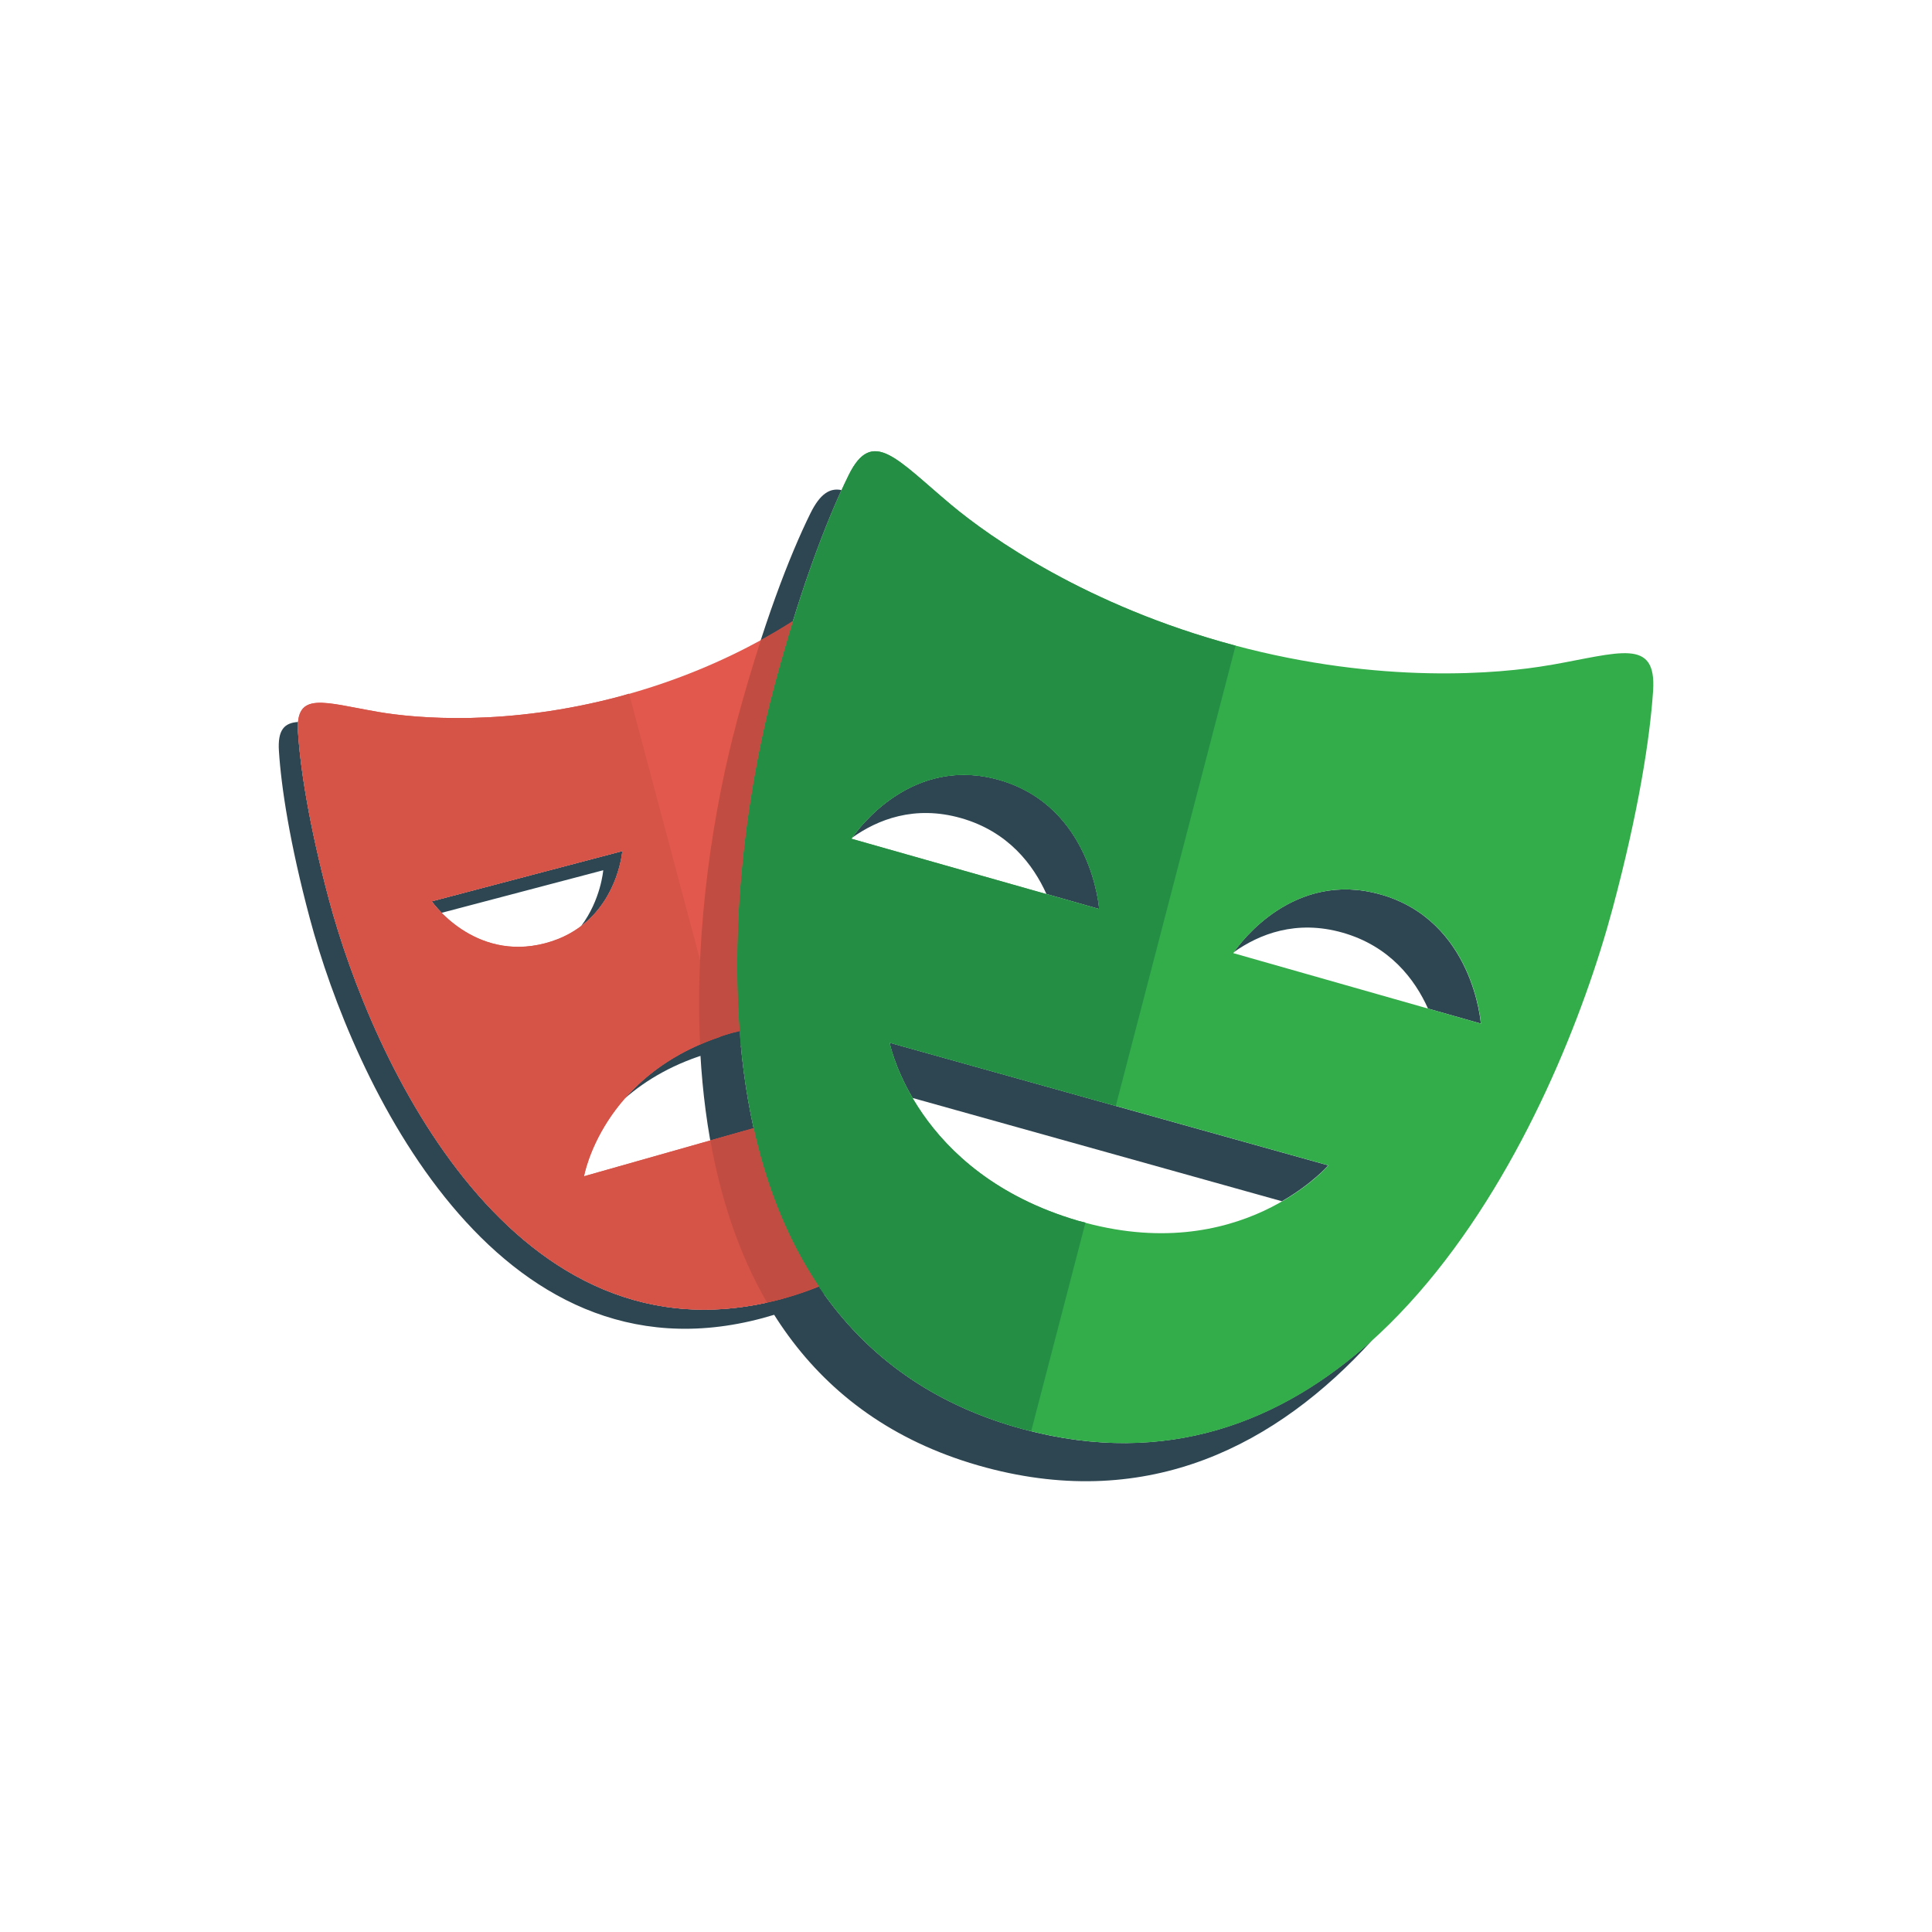 <?xml version="1.0" encoding="UTF-8"?>
<svg id="Texto" xmlns="http://www.w3.org/2000/svg" viewBox="0 0 300 300">
  <defs>
    <style>
      .cls-1 {
        fill: #c14c42;
      }

      .cls-2 {
        fill: #d65348;
      }

      .cls-3 {
        fill: #2e4652;
      }

      .cls-4 {
        fill: #e2584d;
      }

      .cls-5 {
        fill: #248e44;
      }

      .cls-6 {
        fill: #32ad4a;
      }
    </style>
  </defs>
  <path class="cls-3" d="M113.63,160.4c-7.97,2.26-13.19,6.23-16.64,10.19,3.3-2.89,7.72-5.54,13.67-7.22,6.1-1.73,11.3-1.72,15.59-.89v-3.36c-3.67-.34-7.87-.07-12.63,1.28Zm-17-28.24l-29.59,7.8s.54,.76,1.54,1.78l25.09-6.61s-.36,4.58-3.44,8.68c5.84-4.42,6.41-11.64,6.41-11.64Zm24.77,69.54c-41.64,11.22-63.67-37.04-70.34-62.09-3.08-11.56-4.43-20.32-4.79-25.97-.04-.59-.02-1.08,.02-1.53-2.16,.13-3.19,1.25-2.98,4.5,.36,5.65,1.7,14.4,4.79,25.97,6.67,25.04,28.7,73.3,70.34,62.09,9.06-2.44,15.87-6.89,20.98-12.57-4.71,4.26-10.61,7.61-18.02,9.61Zm7.83-99.07v2.96h16.33c-.34-1.05-.67-1.99-1.01-2.96h-15.33Z"/>
  <path class="cls-3" d="M149.21,127.03c7.35,2.09,11.23,7.24,13.28,11.79l8.19,2.33s-1.12-15.95-15.54-20.05c-13.5-3.83-21.8,7.5-22.81,8.97,3.93-2.8,9.66-5.09,16.88-3.04Zm65.19,11.87c-13.51-3.85-21.81,7.51-22.81,8.95,3.93-2.79,9.66-5.08,16.88-3.03,7.33,2.09,11.22,7.23,13.27,11.79l8.2,2.33s-1.14-15.95-15.55-20.05Zm-8.14,42.06l-68.13-19.05s.74,3.74,3.57,8.58l57.36,16.04c4.72-2.73,7.2-5.57,7.2-5.57Zm-47.24,41c-53.95-14.46-47.42-83.2-38.7-115.77,3.59-13.42,7.29-23.4,10.35-30.09-1.83-.38-3.34,.59-4.84,3.63-3.25,6.6-7.41,17.34-11.44,32.38-8.73,32.57-15.25,101.3,38.7,115.77,25.43,6.81,45.23-3.54,60-19.8-14.02,12.69-31.91,19.81-54.07,13.88Z"/>
  <path class="cls-4" d="M129.22,185.59v-13.87l-38.54,10.93s2.85-16.55,22.95-22.25c6.1-1.73,11.3-1.72,15.59-.89v-56.89h19.3c-2.1-6.49-4.13-11.49-5.84-14.96-2.82-5.75-5.72-1.94-12.29,3.56-4.63,3.87-16.33,12.12-33.93,16.86-17.6,4.75-31.84,3.49-37.77,2.46-8.42-1.45-12.82-3.3-12.41,3.1,.36,5.65,1.7,14.4,4.79,25.97,6.67,25.04,28.7,73.3,70.34,62.09,10.88-2.93,18.55-8.72,23.88-16.11h-16.05Zm-62.19-45.63l29.59-7.8s-.86,11.38-11.96,14.31c-11.1,2.92-17.64-6.51-17.64-6.51Z"/>
  <path class="cls-6" d="M240.6,103.28c-7.69,1.35-26.15,3.03-48.95-3.08-22.81-6.11-37.95-16.79-43.95-21.82-8.5-7.12-12.24-12.07-15.92-4.58-3.25,6.6-7.41,17.35-11.44,32.39-8.73,32.57-15.25,101.3,38.7,115.77,53.93,14.45,82.64-48.34,91.37-80.91,4.03-15.04,5.79-26.42,6.28-33.77,.55-8.32-5.16-5.9-16.08-3.99Zm-108.38,26.95s8.5-13.22,22.92-9.12c14.43,4.1,15.54,20.05,15.54,20.05l-38.46-10.92Zm35.2,59.33c-25.36-7.43-29.27-27.65-29.27-27.65l68.13,19.05s-13.75,15.94-38.86,8.6Zm24.09-41.56s8.49-13.21,22.9-9.1c14.42,4.1,15.55,20.05,15.55,20.05l-38.46-10.95Z"/>
  <path class="cls-2" d="M115.76,175.54l-25.07,7.11s2.72-15.51,21.19-21.66l-14.2-53.28-1.23,.37c-17.6,4.75-31.84,3.49-37.77,2.46-8.42-1.45-12.82-3.3-12.41,3.1,.36,5.65,1.7,14.4,4.79,25.97,6.67,25.04,28.7,73.3,70.34,62.09l1.23-.39-6.87-25.77Zm-48.72-35.59l29.59-7.8s-.86,11.38-11.96,14.31c-11.1,2.92-17.64-6.51-17.64-6.51Z"/>
  <path class="cls-5" d="M168.55,189.84l-1.15-.28c-25.36-7.43-29.27-27.65-29.27-27.65l35.13,9.82,18.6-71.47-.23-.06c-22.81-6.11-37.95-16.79-43.95-21.82-8.5-7.12-12.24-12.07-15.92-4.58-3.25,6.6-7.41,17.35-11.44,32.39-8.73,32.57-15.25,101.3,38.7,115.77l1.11,.25,8.42-32.36Zm-36.34-59.61s8.5-13.22,22.92-9.12c14.43,4.1,15.54,20.05,15.54,20.05l-38.46-10.92Z"/>
  <path class="cls-1" d="M117.03,175.18l-6.72,1.91c1.59,8.95,4.39,17.55,8.78,25.14,.76-.17,1.52-.31,2.3-.53,2.04-.55,3.93-1.23,5.76-1.98-4.91-7.29-8.16-15.68-10.12-24.54Zm-2.63-63.07c-3.46,12.9-6.55,31.46-5.7,50.07,1.52-.66,3.13-1.28,4.92-1.78l1.24-.28c-1.52-19.89,1.76-40.15,5.46-53.94,.94-3.49,1.88-6.73,2.81-9.76-1.51,.96-3.13,1.94-4.98,2.96-1.25,3.85-2.51,8.06-3.76,12.73Z"/>
</svg>